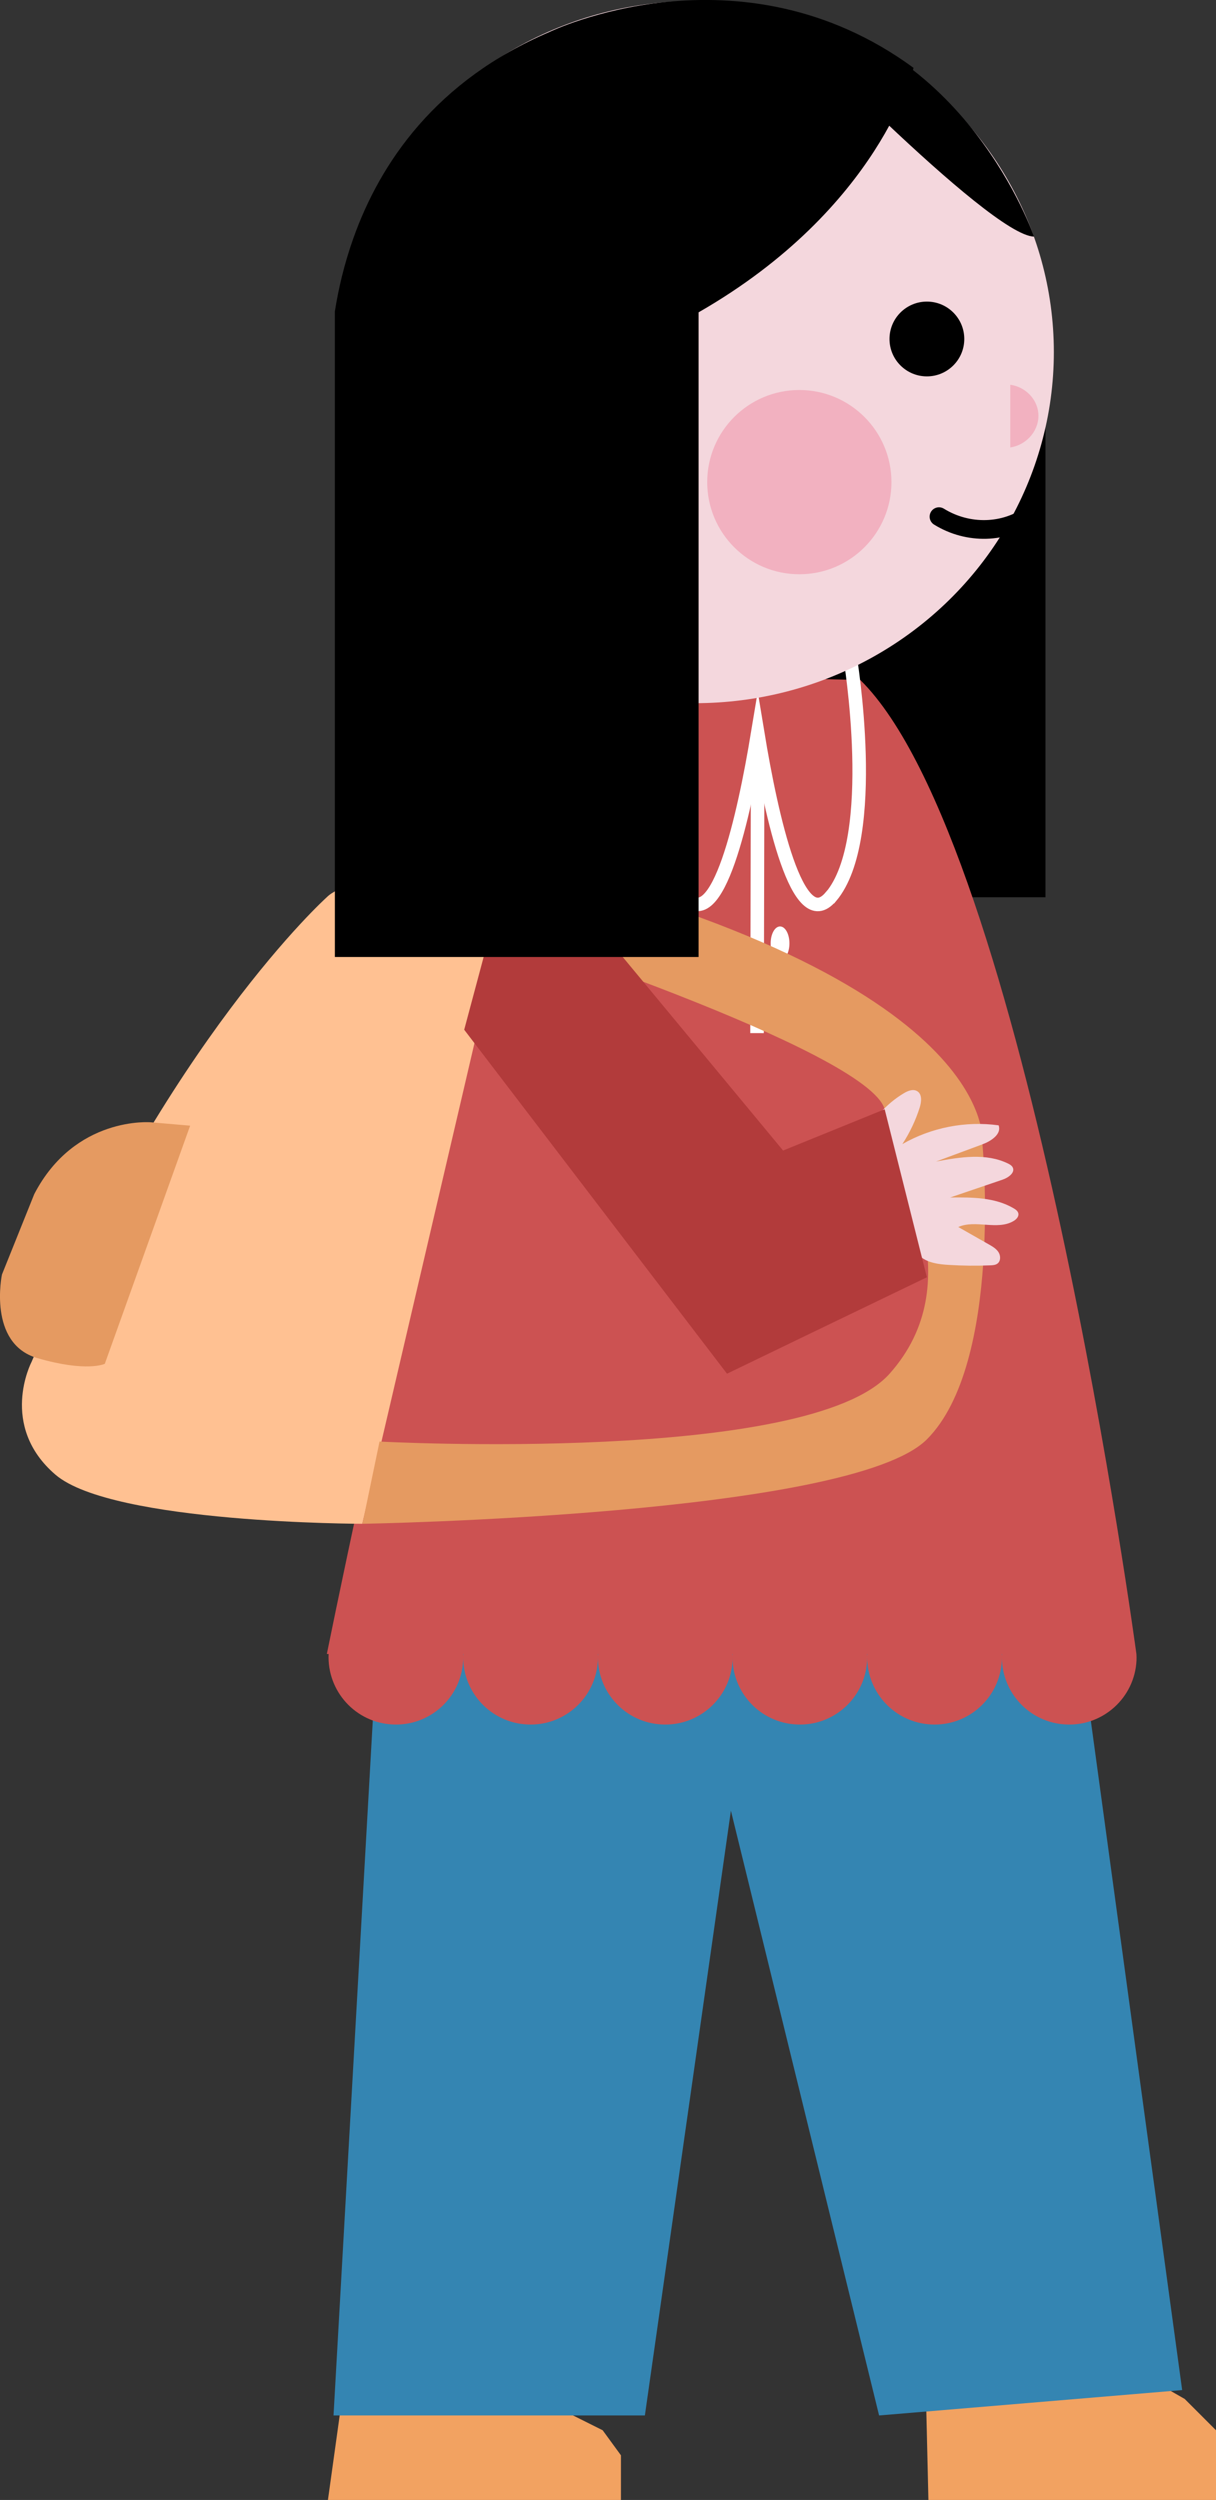 <?xml version="1.0" encoding="UTF-8"?>
<svg id="Calque_2" xmlns="http://www.w3.org/2000/svg" viewBox="0 0 143.76 295.51">
  <rect x="0" y="0" width="143.76" height="295.51" fill="#333333" stroke="none"/>
  <defs>
    <style>
      .cls-1 {
        stroke: #000;
        stroke-linecap: round;
        stroke-width: 2.21px;
      }

      .cls-1, .cls-2 {
        fill: none;
        stroke-miterlimit: 10;
      }

      .cls-3 {
        fill: #f2b1c0;
      }

      .cls-4 {
        fill: #e59a61;
      }

      .cls-5 {
        fill: #fff;
      }

      .cls-2 {
        stroke: #fff;
        stroke-width: 1.6px;
      }

      .cls-6 {
        fill: #cc5252;
      }

      .cls-7 {
        fill: #f4d7dd;
      }

      .cls-8 {
        fill: #ffc192;
      }

      .cls-9 {
        fill: #3485b2;
      }

      .cls-10 {
        fill: #f2a261;
      }

      .cls-11 {
        fill: #b23b3b;
      }
    </style>
  </defs>
  <g id="fille">
    <polyline points="123.6 39.53 123.6 106.06 41.59 106.06 41.59 41.74"/>
    <path class="cls-10" d="M65.69,284.49c1.85.93,3.71,1.85,5.56,2.78.72.99,1.44,1.97,2.16,2.96v5.28h-34.64s1.48-10.64,1.48-10.64c8.48-.13,16.96-.26,25.45-.38Z"/>
    <path class="cls-10" d="M133.57,279.86c2.16,1.24,4.33,2.47,6.49,3.71,1.24,1.24,2.47,2.47,3.71,3.71v8.24h-34.01c-.09-3.98-.19-7.97-.28-11.95,8.03-1.24,16.06-2.47,24.1-3.71Z"/>
    <path class="cls-9" d="M44.71,192.1h82.71c4.11,30.14,8.23,60.28,12.34,90.42-11.94,1-23.89,2-35.83,3l-17.52-71.49-10.17,71.49h-36.81l5.28-93.42Z"/>
    <path class="cls-6" d="M101.72,80.38c-12.5-.29-25-.58-37.5-.87-.7.88-20.83,92.45-25.58,116h.21c-.2,4.39,3.17,8.11,7.55,8.33,4.39.23,8.13-3.15,8.35-7.54.01-.14.01-.27.01-.41,0,4.22,3.31,7.74,7.56,7.95,4.39.23,8.13-3.15,8.36-7.54.01-.14.01-.26.01-.4,0,4.22,3.3,7.73,7.55,7.94,4.39.23,8.14-3.15,8.36-7.54,0-.14,0-.27,0-.41,0-.13,0-.26-.02-.38h.03c-.01.13-.01.25-.01.38,0,4.22,3.3,7.74,7.56,7.95,4.39.23,8.13-3.15,8.35-7.54.01-.14.01-.27.01-.41,0,4.22,3.31,7.74,7.56,7.95,4.39.23,8.13-3.15,8.36-7.54.01-.14.01-.26.01-.4,0,4.22,3.3,7.73,7.55,7.94,4.39.23,8.13-3.15,8.36-7.54.01-.27.01-.53-.01-.79,0,0-12.87-95.65-32.64-115.13ZM54.76,195.88c0-.12,0-.25-.02-.37h.03c-.01.13-.01.24-.01.37ZM70.69,195.89c0-.13,0-.26-.02-.38h.03c-.01.13-.01.25-.01.38ZM102.53,195.88c0-.12,0-.25-.02-.37h.03c-.01.13-.01.24-.01.37ZM118.47,195.51c-.01.13-.01.25-.01.38,0-.13,0-.26-.02-.38h.03Z"/>
    <g>
      <path class="cls-2" d="M98.22,106c-3.91,4.65-7.02-9.49-8.64-19.32-1.63,9.84-4.74,23.96-8.64,19.31-5.84-6.93-2.24-28.48-2.24-28.48l11.02.46,10.76-.45s3.6,21.55-2.24,28.48Z"/>
      <line class="cls-2" x1="89.58" y1="86.68" x2="89.5" y2="122.12"/>
      <ellipse class="cls-5" cx="92.22" cy="111.51" rx="1.11" ry="2"/>
      <ellipse class="cls-5" cx="92.22" cy="119.51" rx="1.11" ry="2"/>
    </g>
    <ellipse class="cls-7" cx="82.18" cy="41.62" rx="42.41" ry="41.5"/>
    <circle class="cls-3" cx="94.5" cy="56.99" r="10.89"/>
    <circle cx="109.58" cy="40.07" r="4.42"/>
    <path class="cls-3" d="M119.44,45.48c1.78.25,3.14,1.66,3.31,3.31.2,1.91-1.23,3.78-3.31,4.1"/>
    <path d="M91.39,1.26s25.5,26.56,30.85,26.71c0,0-8.05-23.57-30.85-26.71Z"/>
    <path class="cls-8" d="M61.19,101.47l-18.36,78.65s-29.52-.02-36.27-5.8c-6.74-5.78-2.85-13.29-2.85-13.29.01-.01.01-.03.02-.04,16.1-38.06,34.91-54.94,34.91-54.94.33-.33.79-.62,1.33-.88,1.31-1.76,2.35-3.04,3.05-3.7,6.1-5.78,18.17,0,18.17,0Z"/>
    <path class="cls-4" d="M57.52,109.51s45.07,14.61,47.07,21.61,10.15,20.52.58,31.26c-9.58,10.74-60.3,8.02-60.3,8.02l-2.02,9.72s57.72-.96,66.73-9.98c9.01-9.02,6.57-34.88,6.57-34.88,0,0,2.64-19.45-56.96-33.8l-1.67,8.04Z"/>
    <path class="cls-7" d="M102.18,134.4c1-2.13,2.65-3.96,4.67-5.17.48-.29,1.1-.54,1.58-.25.61.36.51,1.27.3,1.94-.48,1.52-1.18,2.98-2.05,4.32,3.41-1.96,7.48-2.76,11.38-2.22.38,1.03-.88,1.86-1.9,2.24-1.83.68-3.67,1.36-5.5,2.04,2.85-.53,5.94-1.04,8.54.25.2.1.4.22.51.41.36.63-.49,1.25-1.18,1.48-2.07.7-4.13,1.41-6.2,2.11,2.57-.03,5.29-.03,7.51,1.28.24.14.49.32.55.59.09.38-.24.73-.58.92-1.91,1.12-4.5-.2-6.52.7,1.21.69,2.43,1.38,3.64,2.07.42.24.86.5,1.12.91s.27,1.03-.11,1.33c-.24.19-.57.21-.87.22-1.63.07-3.27.05-4.89-.05-1.2-.07-2.48-.23-3.4-1.01-.67-.56-1.05-1.38-1.42-2.18-1.76-3.81-3.52-7.63-5.28-11.44"/>
    <path class="cls-11" d="M109.58,150.98l-14.48,6.98-9.15,4.42-13.81-18.07-17.26-22.59c2.11-7.87,4.21-15.73,6.31-23.6,10.46,12.63,20.92,25.25,31.39,37.88l12.01-4.88,4.99,19.86Z"/>
    <path d="M108,8.02s-3.91,16.56-25.41,28.9v76.2h-43V36.81c.42-2.67,1.11-5.63,2.2-8.69,3.17-8.88,9.74-18.6,23.19-24.35,0,0,22.43-10.85,43.02,4.25Z"/>
    <path class="cls-4" d="M17.83,132.66s-8.97-.77-13.78,8.49l-3.82,9.51s-1.71,8.15,4.17,9.87c5.88,1.71,7.99.68,7.99.68l10.09-28.15-4.65-.4Z"/>
    <path class="cls-1" d="M111.01,61.07c3.45,2.13,7.8,2,10.93-.3"/>
  </g>
</svg>